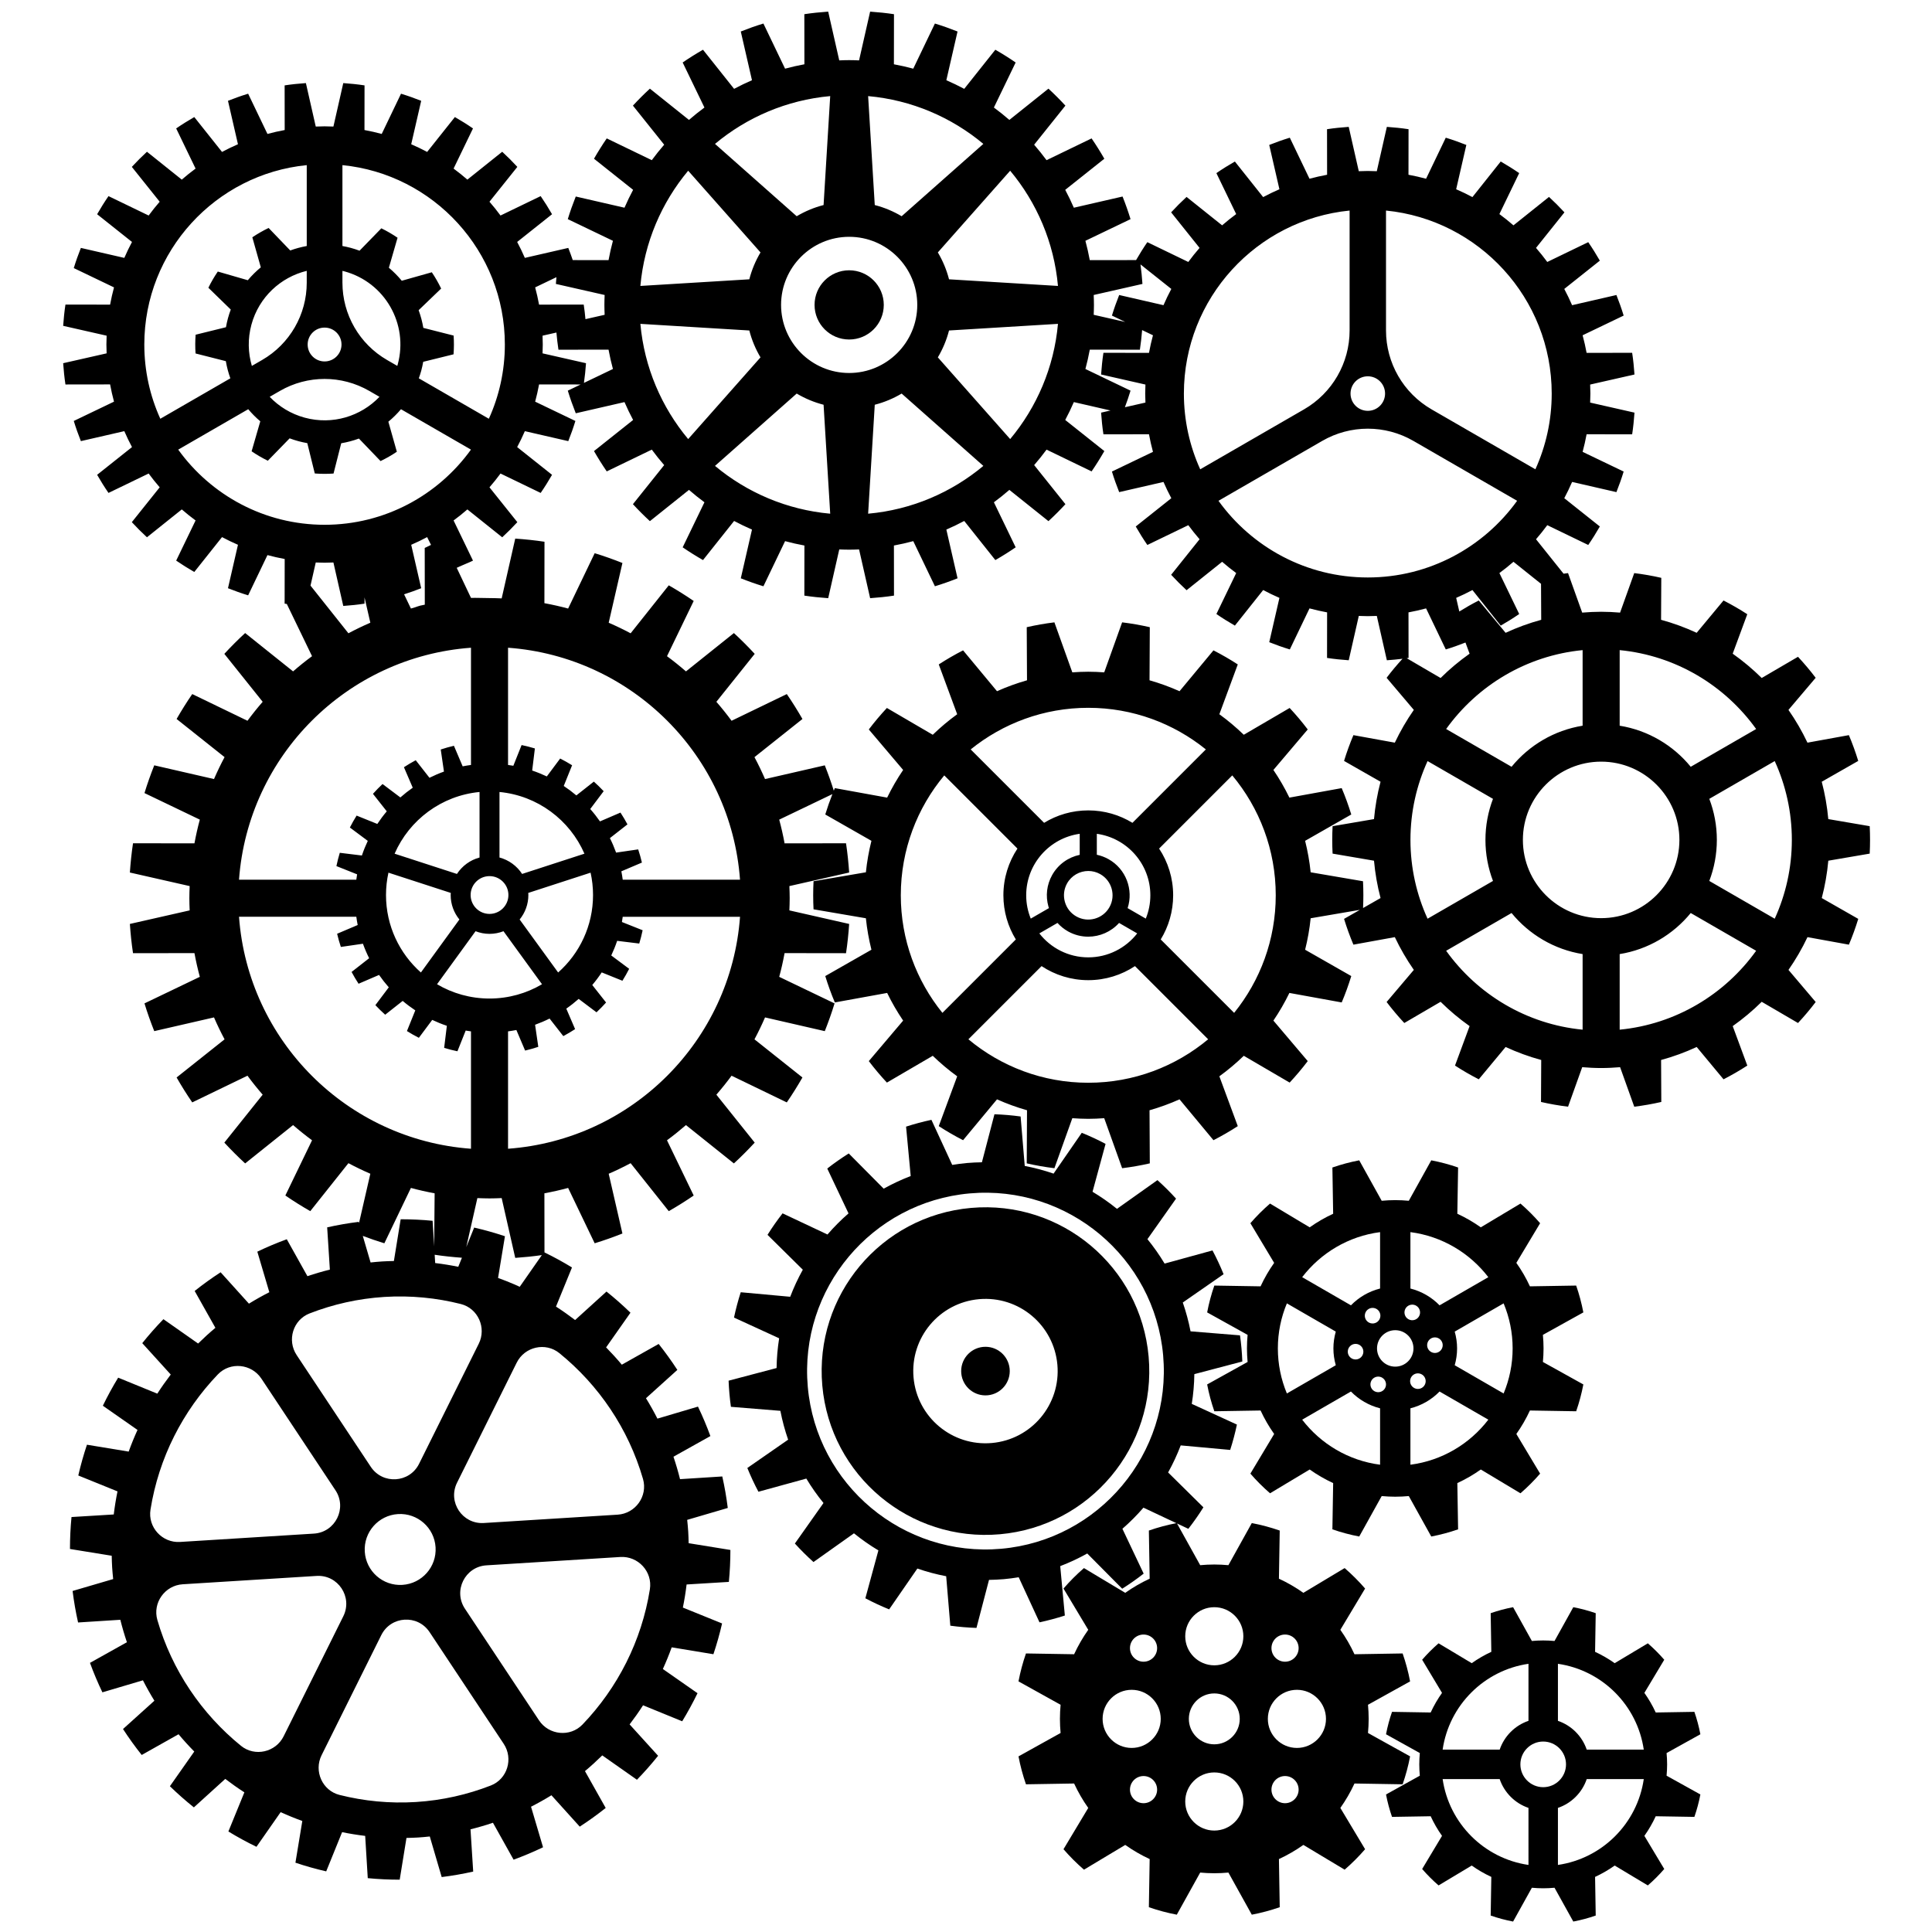 <?xml version="1.0" encoding="utf-8"?>
<!-- Generator: Adobe Illustrator 19.0.1, SVG Export Plug-In . SVG Version: 6.00 Build 0)  -->
<svg version="1.1" id="Livello_1" xmlns="http://www.w3.org/2000/svg" xmlns:xlink="http://www.w3.org/1999/xlink" x="0px" y="0px"
	 viewBox="0 0 864 864" style="enable-background:new 0 0 864 864;" xml:space="preserve">
<g>
	<path d="M605.73,797.593l21.533,0.356c1.403-4.04,2.525-8.21,3.34-12.49
		l-18.828-10.459c0.188-2.08,0.299-4.182,0.299-6.31
		c0-2.128-0.111-4.23-0.299-6.31l18.828-10.459
		c-0.815-4.281-1.937-8.451-3.34-12.491l-21.533,0.356
		c-1.777-3.847-3.897-7.5-6.321-10.926l11.068-18.459
		c-2.826-3.267-5.883-6.324-9.15-9.15l-18.459,11.069
		c-3.425-2.425-7.079-4.545-10.926-6.322l0.356-21.532
		c-4.041-1.404-8.21-2.526-12.491-3.341l-10.459,18.829
		c-2.08-0.188-4.182-0.299-6.31-0.299c-2.129,0-4.23,0.111-6.31,0.299
		l-10.358-18.646l5.064,2.386c2.402-3.088,4.656-6.291,6.735-9.613l-15.784-15.588
		c2.159-3.88,4.042-7.925,5.636-12.104l22.12,2.024
		c1.195-3.703,2.196-7.485,3.013-11.33l-20.186-9.259
		c0.688-4.353,1.085-8.792,1.145-13.301l21.458-5.658
		c-0.074-1.944-0.196-3.896-0.37-5.856c-0.173-1.96-0.396-3.903-0.666-5.83
		l-22.12-1.796c-0.852-4.428-2.023-8.728-3.467-12.892l18.242-12.666
		c-1.48-3.641-3.131-7.188-4.959-10.623l-21.419,5.883
		c-2.304-3.834-4.87-7.484-7.677-10.924l12.796-18.121
		c-2.631-2.904-5.413-5.661-8.32-8.278l-18.103,12.845
		c-3.453-2.799-7.102-5.353-10.925-7.64l5.829-21.415
		c-3.451-1.828-7-3.482-10.639-4.956l-12.614,18.257
		c-4.181-1.445-8.485-2.596-12.892-3.438l-1.846-22.114
		c-3.848-0.528-7.749-0.863-11.696-0.996l-5.611,21.477
		c-2.208,0.04-4.427,0.128-6.661,0.326c-2.235,0.198-4.434,0.501-6.615,0.851
		l-9.301-20.155c-3.861,0.825-7.643,1.841-11.338,3.038l2.072,22.094
		c-4.19,1.604-8.225,3.495-12.086,5.652l-15.628-15.754
		c-3.323,2.091-6.526,4.343-9.602,6.75l9.506,20.056
		c-3.361,2.924-6.504,6.08-9.411,9.442l-20.08-9.46
		c-2.402,3.088-4.655,6.291-6.734,9.613l15.784,15.588
		c-2.159,3.88-4.042,7.924-5.636,12.104l-22.12-2.024
		c-1.195,3.703-2.196,7.485-3.013,11.33l20.186,9.26
		c-0.688,4.353-1.085,8.792-1.145,13.301l-21.459,5.658
		c0.075,1.944,0.197,3.896,0.371,5.856c0.173,1.96,0.396,3.903,0.665,5.83
		l22.12,1.796c0.852,4.428,2.023,8.729,3.467,12.892l-18.243,12.666
		c1.48,3.641,3.131,7.188,4.959,10.623l21.419-5.883
		c2.304,3.834,4.871,7.484,7.677,10.924l-12.796,18.121
		c2.631,2.904,5.413,5.661,8.32,8.278l18.103-12.845
		c3.453,2.799,7.102,5.353,10.925,7.64l-5.829,21.416
		c3.451,1.828,7,3.481,10.639,4.956l12.614-18.257
		c4.181,1.445,8.485,2.596,12.892,3.438l1.846,22.114
		c3.849,0.528,7.75,0.863,11.696,0.996l5.61-21.477
		c2.209-0.04,4.426-0.128,6.662-0.327c2.234-0.198,4.433-0.5,6.614-0.85
		l9.301,20.156c3.862-0.826,7.643-1.841,11.338-3.038l-2.072-22.094
		c4.19-1.603,8.225-3.494,12.086-5.652l15.628,15.754
		c3.323-2.092,6.526-4.343,9.602-6.75l-9.506-20.056
		c3.361-2.924,6.504-6.079,9.411-9.442l14.716,6.934
		c-4.211,0.812-8.316,1.917-12.293,3.299l0.356,21.533
		c-3.847,1.777-7.5,3.897-10.925,6.322l-18.46-11.069
		c-3.267,2.826-6.324,5.883-9.15,9.15l11.068,18.459
		c-2.424,3.425-4.544,7.079-6.321,10.926l-21.533-0.356
		c-1.403,4.04-2.525,8.21-3.34,12.491l18.829,10.459
		c-0.188,2.079-0.3,4.181-0.3,6.31c0,2.129,0.111,4.231,0.3,6.31
		l-18.829,10.459c0.815,4.281,1.937,8.45,3.34,12.49l21.533-0.356
		c1.777,3.847,3.897,7.5,6.321,10.926l-11.068,18.459
		c2.826,3.267,5.883,6.324,9.15,9.15l18.46-11.069
		c3.425,2.425,7.078,4.545,10.925,6.322l-0.356,21.532
		c4.04,1.404,8.21,2.525,12.491,3.34l10.459-18.829
		c2.08,0.189,4.182,0.3,6.311,0.3c2.128,0,4.23-0.111,6.31-0.3
		l10.459,18.829c4.281-0.815,8.45-1.937,12.491-3.34l-0.356-21.532
		c3.847-1.777,7.5-3.897,10.926-6.322l18.459,11.069
		c3.267-2.826,6.324-5.884,9.15-9.15l-11.068-18.459
		C601.833,805.093,603.953,801.44,605.73,797.593z M447.748,692.616
		c-43.813,3.884-82.617-28.602-86.501-72.415s28.601-82.618,72.415-86.501
		c43.814-3.884,82.618,28.601,86.501,72.415
		C524.046,649.928,491.562,688.732,447.748,692.616z M511.398,730.977
		c3.349,0,6.074,2.724,6.074,6.073c0,3.349-2.725,6.073-6.074,6.073
		c-3.349,0-6.072-2.724-6.072-6.073C505.326,733.701,508.049,730.977,511.398,730.977z
		 M511.398,806.402c-3.349,0-6.072-2.725-6.072-6.073s2.724-6.073,6.072-6.073
		c3.349,0,6.074,2.725,6.074,6.073S514.747,806.402,511.398,806.402z M506.09,781.687
		c-7.167,0-12.998-5.831-12.998-12.997c0-7.167,5.831-12.998,12.998-12.998
		c7.167,0,12.998,5.831,12.998,12.998
		C519.087,775.856,513.257,781.687,506.09,781.687z M543.038,818.635
		c-7.166,0-12.997-5.831-12.997-12.998c0-7.167,5.831-12.997,12.997-12.997
		c7.167,0,12.998,5.831,12.998,12.997C556.035,812.804,550.205,818.635,543.038,818.635
		z M531.657,768.69c0-6.276,5.105-11.382,11.381-11.382
		c6.275,0,11.382,5.105,11.382,11.382c0,6.275-5.106,11.381-11.382,11.381
		C536.762,780.071,531.657,774.965,531.657,768.69z M543.038,744.739
		c-7.166,0-12.997-5.83-12.997-12.997c0-7.167,5.831-12.998,12.997-12.998
		c7.167,0,12.998,5.831,12.998,12.998
		C556.035,738.908,550.205,744.739,543.038,744.739z M574.678,730.977
		c3.349,0,6.073,2.724,6.073,6.073c0,3.349-2.724,6.073-6.073,6.073
		s-6.074-2.724-6.074-6.073C568.604,733.701,571.329,730.977,574.678,730.977z
		 M574.678,806.402c-3.349,0-6.074-2.725-6.074-6.073s2.725-6.073,6.074-6.073
		s6.073,2.725,6.073,6.073S578.026,806.402,574.678,806.402z M579.986,781.687
		c-7.167,0-12.998-5.831-12.998-12.997c0-7.167,5.831-12.998,12.998-12.998
		c7.167,0,12.998,5.831,12.998,12.998
		C592.984,775.856,587.153,781.687,579.986,781.687z"/>
	<circle cx="379.753" cy="136.352" r="15.478"/>
	<path d="M434.237,540.189c-40.299,3.572-70.073,39.137-66.501,79.437
		s39.138,70.073,79.437,66.501c40.3-3.572,70.074-39.137,66.501-79.437
		C510.102,566.39,474.537,536.616,434.237,540.189z M443.556,645.321
		c-17.764,1.574-33.44-11.549-35.015-29.313
		c-1.575-17.764,11.549-33.441,29.313-35.015
		c17.763-1.575,33.44,11.549,35.015,29.313
		C474.443,628.07,461.319,643.747,443.556,645.321z"/>
	<circle cx="440.705" cy="613.158" r="10.865"/>
	<path d="M543.054,574.913c-1.349,3.881-2.426,7.886-3.209,11.999l18.087,10.047
		c-0.181,1.998-0.288,4.017-0.288,6.062s0.107,4.064,0.288,6.062l-18.087,10.047
		c0.783,4.112,1.861,8.118,3.209,11.999l20.684-0.342
		c1.707,3.696,3.744,7.205,6.073,10.496l-10.633,17.732
		c2.715,3.138,5.652,6.075,8.79,8.79l17.732-10.633
		c3.291,2.329,6.8,4.366,10.496,6.073l-0.342,20.685
		c3.881,1.348,7.886,2.426,11.999,3.208l10.047-18.087
		c1.998,0.181,4.017,0.288,6.062,0.288s4.063-0.107,6.062-0.288l10.047,18.087
		c4.112-0.783,8.117-1.861,11.999-3.209l-0.342-20.684
		c3.696-1.707,7.205-3.744,10.496-6.073l17.732,10.633
		c3.139-2.715,6.075-5.652,8.791-8.79l-10.633-17.732
		c2.329-3.291,4.366-6.8,6.072-10.496l20.685,0.342
		c1.348-3.881,2.426-7.886,3.209-11.999l-18.087-10.047
		c0.181-1.998,0.288-4.017,0.288-6.062s-0.106-4.064-0.288-6.062l18.087-10.047
		c-0.783-4.112-1.86-8.118-3.209-11.999l-20.685,0.343
		c-1.707-3.696-3.743-7.205-6.072-10.496l10.633-17.732
		c-2.715-3.138-5.652-6.075-8.791-8.79l-17.732,10.633
		c-3.291-2.329-6.8-4.366-10.496-6.073l0.342-20.684
		c-3.881-1.348-7.886-2.426-11.999-3.209l-10.047,18.087
		c-1.998-0.181-4.017-0.288-6.062-0.288s-4.064,0.106-6.061,0.288l-10.048-18.087
		c-4.112,0.783-8.118,1.861-11.999,3.209l0.342,20.685
		c-3.696,1.707-7.205,3.743-10.496,6.073l-17.732-10.633
		c-3.138,2.715-6.075,5.652-8.79,8.79l10.633,17.732
		c-2.329,3.291-4.366,6.8-6.073,10.496L543.054,574.913z M617.178,655.03
		c-14.162-1.84-26.543-9.33-34.842-20.146l21.81-12.592
		c3.51,3.608,7.997,6.24,13.032,7.512V655.03z M602.731,604.473
		c0-1.923,1.567-3.486,3.488-3.486s3.487,1.563,3.487,3.486
		c0,1.922-1.566,3.487-3.487,3.487S602.731,606.395,602.731,604.473z M619.371,620.855
		c-0.96,1.668-3.106,2.236-4.766,1.277c-1.666-0.962-2.239-3.098-1.279-4.764
		c0.646-1.118,1.822-1.744,3.027-1.744c0.593,0,1.192,0.151,1.739,0.467
		C619.758,617.053,620.331,619.189,619.371,620.855z M630.744,655.03v-25.226
		c5.036-1.272,9.523-3.904,13.033-7.512l21.81,12.592
		C657.287,645.7,644.906,653.19,630.744,655.03z M632.344,614.64
		c0.549-0.316,1.146-0.467,1.739-0.467c1.206,0,2.381,0.626,3.027,1.742
		c0.464,0.808,0.589,1.747,0.348,2.648c-0.242,0.899-0.818,1.651-1.623,2.116
		c-1.656,0.962-3.799,0.391-4.766-1.277
		C630.108,617.738,630.681,615.602,632.344,614.64z M638.216,601.569
		c0-1.923,1.566-3.488,3.487-3.488s3.487,1.565,3.487,3.488
		s-1.566,3.486-3.487,3.486S638.216,603.492,638.216,601.569z M676.458,603.02
		c0,7.137-1.443,13.94-4.034,20.149l-21.869-12.627
		c0.676-2.395,1.062-4.911,1.062-7.521c0-2.611-0.387-5.127-1.062-7.521l21.87-12.626
		C675.016,589.081,676.458,595.884,676.458,603.02z M630.744,551.012
		c14.163,1.839,26.543,9.329,34.843,20.145l-21.81,12.593
		c-3.509-3.608-7.997-6.24-13.033-7.513V551.012z M628.551,585.187
		c0.646-1.118,1.822-1.744,3.027-1.744c0.593,0,1.192,0.151,1.739,0.467
		c1.666,0.962,2.239,3.098,1.278,4.764c-0.964,1.664-3.097,2.234-4.766,1.275
		c-0.809-0.465-1.385-1.217-1.626-2.116
		C627.965,586.934,628.088,585.994,628.551,585.187z M623.961,594.87
		c4.501,0,8.151,3.649,8.151,8.15c0,4.501-3.649,8.151-8.151,8.151
		s-8.15-3.65-8.15-8.151C615.811,598.519,619.459,594.87,623.961,594.87z
		 M617.202,589.286c-0.242,0.899-0.818,1.651-1.623,2.116
		c-1.663,0.96-3.799,0.391-4.766-1.275c-0.463-0.808-0.589-1.747-0.348-2.648
		c0.242-0.899,0.818-1.651,1.623-2.116c0.546-0.316,1.146-0.467,1.739-0.467
		c1.206,0,2.381,0.626,3.027,1.744C617.317,587.446,617.443,588.386,617.202,589.286z
		 M617.178,551.012v25.225c-5.036,1.272-9.522,3.905-13.032,7.513l-21.81-12.593
		C590.635,560.341,603.016,552.851,617.178,551.012z M575.498,582.873l21.87,12.626
		c-0.676,2.395-1.063,4.911-1.063,7.521c0,2.611,0.386,5.127,1.063,7.521
		l-21.869,12.627c-2.591-6.209-4.035-13.012-4.035-20.149
		C571.463,595.884,572.907,589.081,575.498,582.873z"/>
	<path d="M836.139,381.744c0.102-2.033,0.155-4.079,0.155-6.137
		s-0.053-4.104-0.155-6.137l-18.518-3.167c-0.519-5.716-1.502-11.298-2.929-16.705
		l16.32-9.311c-1.206-3.931-2.599-7.781-4.186-11.529l-18.518,3.363
		c-2.43-5.135-5.281-10.029-8.5-14.652l12.17-14.354
		c-2.474-3.269-5.118-6.399-7.906-9.395l-16.234,9.484
		c-4.007-3.974-8.352-7.602-12.969-10.873l6.525-17.646
		c-3.427-2.224-6.973-4.275-10.628-6.147l-12.005,14.456
		c-5.096-2.36-10.415-4.312-15.921-5.813l0.096-18.771
		c-3.961-0.906-7.996-1.615-12.096-2.118l-6.33,17.672
		c-2.796-0.231-5.614-0.379-8.469-0.379c-2.857,0-5.678,0.148-8.477,0.38
		l-6.33-17.672c-0.667,0.082-1.331,0.178-1.995,0.271l-12.325-15.412
		c1.759-2.03,3.446-4.123,5.039-6.292l18.317,8.853
		c1.841-2.676,3.563-5.438,5.187-8.266l-15.907-12.649
		c1.264-2.368,2.432-4.793,3.505-7.27l19.815,4.551
		c1.194-3.012,2.288-6.074,3.239-9.2l-18.353-8.807
		c0.7-2.582,1.291-5.206,1.782-7.867l20.372,0.028
		c0.488-3.191,0.813-6.433,1.044-9.701l-19.828-4.497
		c0.054-1.338,0.103-2.678,0.103-4.03s-0.049-2.691-0.103-4.03l19.828-4.497
		c-0.23-3.268-0.556-6.51-1.044-9.701l-20.372,0.028
		c-0.491-2.66-1.082-5.285-1.782-7.867l18.353-8.807
		c-0.951-3.126-2.045-6.188-3.239-9.2l-19.815,4.552
		c-1.073-2.477-2.242-4.903-3.505-7.27l15.907-12.649
		c-1.623-2.828-3.346-5.589-5.188-8.266l-18.316,8.853
		c-1.593-2.168-3.279-4.262-5.039-6.291l12.712-15.895
		c-2.206-2.393-4.508-4.695-6.901-6.901l-15.895,12.712
		c-2.03-1.759-4.123-3.446-6.292-5.039l8.853-18.317
		c-2.676-1.841-5.438-3.564-8.265-5.187l-12.649,15.907
		c-2.368-1.264-4.793-2.432-7.271-3.505l4.552-19.815
		c-3.013-1.195-6.075-2.289-9.201-3.24l-8.807,18.353
		c-2.582-0.699-5.206-1.29-7.866-1.782l0.028-20.371
		c-3.19-0.488-6.433-0.814-9.701-1.044l-4.497,19.828
		c-1.338-0.053-2.679-0.102-4.03-0.102c-1.352,0-2.691,0.049-4.029,0.102
		l-4.497-19.828c-3.269,0.23-6.511,0.556-9.701,1.044l0.028,20.372
		c-2.661,0.492-5.285,1.083-7.867,1.782l-8.807-18.353
		c-3.127,0.952-6.188,2.045-9.201,3.24l4.552,19.815
		c-2.477,1.073-4.903,2.242-7.271,3.505l-12.649-15.907
		c-2.827,1.623-5.589,3.345-8.265,5.187l8.852,18.317
		c-2.168,1.593-4.261,3.279-6.291,5.038l-15.896-12.712
		c-2.393,2.206-4.694,4.508-6.9,6.901l12.712,15.895
		c-1.759,2.03-3.445,4.123-5.038,6.292l-18.317-8.853
		c-1.786,2.596-3.457,5.274-5.037,8.013l-20.704,0.029
		c-0.541-2.926-1.19-5.812-1.959-8.651l20.183-9.685
		c-1.046-3.438-2.249-6.805-3.563-10.117l-21.789,5.005
		c-1.181-2.724-2.466-5.391-3.855-7.995l17.493-13.91
		c-1.785-3.109-3.68-6.146-5.705-9.089l-20.143,9.735
		c-1.751-2.385-3.605-4.686-5.541-6.918l13.979-17.479
		c-2.426-2.631-4.957-5.163-7.588-7.589l-17.479,13.979
		c-2.232-1.935-4.534-3.789-6.918-5.541l9.735-20.142
		c-2.943-2.025-5.98-3.919-9.089-5.704l-13.91,17.493
		c-2.604-1.39-5.271-2.675-7.996-3.855l5.005-21.79
		c-3.312-1.314-6.68-2.517-10.118-3.563l-9.685,20.183
		c-2.839-0.769-5.725-1.418-8.651-1.959l0.031-22.402
		c-3.508-0.537-7.074-0.895-10.668-1.149l-4.945,21.804
		c-1.472-0.059-2.945-0.112-4.431-0.112c-1.487,0-2.959,0.053-4.431,0.112
		l-4.945-21.804c-3.595,0.253-7.16,0.612-10.668,1.148l0.03,22.402
		c-2.926,0.541-5.812,1.191-8.65,1.959l-9.685-20.183
		c-3.438,1.046-6.805,2.249-10.118,3.563l5.005,21.79
		c-2.725,1.18-5.392,2.465-7.996,3.855l-13.91-17.493
		c-3.109,1.785-6.147,3.679-9.089,5.704l9.735,20.143
		c-2.385,1.752-4.687,3.606-6.918,5.541L290.634,39.644
		c-2.631,2.426-5.163,4.958-7.588,7.589l13.979,17.479
		c-1.935,2.232-3.789,4.534-5.541,6.918l-20.143-9.735
		c-2.025,2.943-3.92,5.98-5.705,9.089l17.493,13.91
		c-1.389,2.604-2.675,5.271-3.855,7.995l-21.79-5.005
		c-1.313,3.312-2.517,6.68-3.563,10.117l20.183,9.685
		c-0.768,2.839-1.418,5.725-1.959,8.651l-16.005-0.022
		c-0.629-1.833-1.288-3.653-2-5.447l-19.422,4.462
		c-1.052-2.428-2.197-4.806-3.436-7.127l15.592-12.399
		c-1.591-2.772-3.28-5.479-5.085-8.102l-17.954,8.677
		c-1.561-2.125-3.214-4.177-4.938-6.167l12.46-15.581
		c-2.163-2.345-4.419-4.602-6.764-6.764l-15.581,12.461
		c-1.99-1.724-4.041-3.378-6.167-4.939l8.677-17.955
		c-2.623-1.805-5.33-3.494-8.102-5.084l-12.399,15.593
		c-2.321-1.239-4.698-2.384-7.127-3.436l4.462-19.423
		c-2.953-1.171-5.954-2.243-9.019-3.176l-8.632,17.99
		c-2.531-0.685-5.103-1.264-7.711-1.747l0.027-19.968
		c-3.127-0.479-6.305-0.798-9.51-1.024l-4.407,19.436
		c-1.312-0.052-2.625-0.1-3.95-0.1c-1.325,0-2.638,0.048-3.95,0.1
		l-4.408-19.436c-3.204,0.226-6.382,0.545-9.509,1.023l0.027,19.968
		c-2.607,0.482-5.18,1.062-7.711,1.747l-8.632-17.99
		c-3.065,0.933-6.066,2.005-9.019,3.176l4.462,19.423
		c-2.428,1.052-4.806,2.198-7.127,3.436L86.889,52.351
		c-2.772,1.591-5.479,3.279-8.102,5.084l8.677,17.955
		c-2.126,1.561-4.177,3.214-6.167,4.939L65.716,67.868
		c-2.345,2.163-4.602,4.419-6.764,6.764L71.413,90.214
		c-1.725,1.989-3.377,4.041-4.938,6.167l-17.954-8.677
		c-1.805,2.623-3.494,5.33-5.085,8.102l15.592,12.399
		c-1.238,2.321-2.385,4.698-3.436,7.127l-19.423-4.462
		c-1.171,2.952-2.244,5.954-3.176,9.019l17.99,8.633
		c-0.685,2.531-1.264,5.103-1.747,7.711l-19.968-0.028
		c-0.479,3.127-0.797,6.306-1.023,9.51l19.436,4.407
		c-0.053,1.312-0.1,2.625-0.1,3.95c0,1.325,0.047,2.638,0.1,3.95
		l-19.436,4.408c0.226,3.204,0.544,6.382,1.023,9.509l19.968-0.028
		c0.482,2.608,1.062,5.18,1.747,7.711l-17.99,8.633
		c0.933,3.064,2.004,6.066,3.176,9.019l19.423-4.461
		c1.051,2.428,2.198,4.805,3.436,7.126l-15.592,12.399
		c1.591,2.771,3.279,5.479,5.084,8.102l17.955-8.677
		c1.562,2.126,3.214,4.177,4.938,6.167l-12.46,15.58
		c2.163,2.346,4.419,4.602,6.764,6.764l15.581-12.461
		c1.99,1.725,4.041,3.378,6.167,4.939l-8.677,17.955
		c2.623,1.805,5.33,3.493,8.102,5.084L99.288,240.198
		c2.321,1.239,4.699,2.385,7.127,3.436l-4.462,19.422
		c2.953,1.172,5.954,2.244,9.019,3.177l8.632-17.99
		c2.531,0.685,5.104,1.264,7.711,1.747L127.288,269.957
		c0.323,0.05,0.648,0.09,0.972,0.136l11.289,23.358
		c-2.925,2.148-5.747,4.422-8.484,6.794l-21.435-17.142
		c-3.227,2.975-6.331,6.079-9.306,9.306l17.143,21.435
		c-2.373,2.737-4.646,5.56-6.794,8.484l-24.7-11.938
		c-2.483,3.609-4.807,7.333-6.996,11.146l21.451,17.058
		c-1.704,3.193-3.28,6.464-4.727,9.804l-26.72-6.138
		c-1.611,4.062-3.086,8.191-4.37,12.407l24.75,11.876
		c-0.943,3.482-1.74,7.021-2.403,10.609l-27.472-0.038
		c-0.658,4.303-1.097,8.675-1.408,13.083l26.738,6.064
		c-0.072,1.805-0.138,3.611-0.138,5.434s0.065,3.629,0.138,5.434l-26.738,6.064
		c0.311,4.407,0.75,8.78,1.408,13.082l27.472-0.038
		c0.663,3.588,1.46,7.127,2.403,10.609l-24.75,11.876
		c1.283,4.215,2.758,8.345,4.37,12.407l26.72-6.138
		c1.447,3.34,3.023,6.611,4.727,9.804l-21.451,17.058
		c2.189,3.813,4.512,7.537,6.995,11.146l24.701-11.938
		c2.148,2.924,4.422,5.747,6.794,8.484l-17.143,21.435
		c2.975,3.227,6.079,6.331,9.306,9.306l21.435-17.143
		c2.737,2.373,5.559,4.647,8.484,6.794l-11.938,24.701
		c3.609,2.484,7.333,4.806,11.146,6.995l17.058-21.451
		c3.192,1.704,6.463,3.28,9.804,4.727l-5.062,22.041l-0.154-0.524
		c-4.775,0.601-9.477,1.416-14.088,2.455l1.204,18.894
		c-3.403,0.851-6.752,1.828-10.036,2.94l-9.231-16.514
		c-4.502,1.644-8.896,3.499-13.174,5.553l5.372,18.131
		c-3.119,1.588-6.162,3.296-9.125,5.122l-12.661-14.033
		c-4.01,2.603-7.882,5.393-11.604,8.358l9.27,16.478
		c-2.678,2.235-5.25,4.586-7.735,7.027L73.084,589.946
		c-3.324,3.418-6.481,6.997-9.461,10.719l12.737,14.037
		c-2.113,2.769-4.126,5.613-6.012,8.547l-17.502-7.152
		c-2.48,4.063-4.767,8.25-6.853,12.553l15.499,10.82
		c-1.444,3.167-2.762,6.399-3.95,9.691l-18.657-3.078
		c-1.507,4.5-2.802,9.09-3.874,13.761l17.533,7.108
		c-0.696,3.397-1.25,6.841-1.671,10.324l-18.896,1.152
		c-0.459,4.705-0.684,9.471-0.687,14.284l18.672,3.028
		c0.039,1.736,0.084,3.473,0.193,5.222c0.109,1.749,0.28,3.479,0.457,5.206
		l-18.151,5.323c0.6,4.775,1.416,9.476,2.456,14.088l18.893-1.205
		c0.851,3.404,1.829,6.752,2.941,10.036l-16.515,9.231
		c1.644,4.503,3.5,8.896,5.554,13.174l18.13-5.372
		c1.588,3.119,3.297,6.163,5.123,9.125l-14.035,12.662
		c2.604,4.01,5.393,7.88,8.359,11.604l16.479-9.27
		c2.235,2.677,4.586,5.25,7.027,7.734l-10.896,15.51
		c3.419,3.324,6.997,6.481,10.72,9.461l14.037-12.736
		c2.769,2.112,5.613,4.126,8.547,6.012l-7.151,17.502
		c4.062,2.48,8.25,4.768,12.553,6.852l10.819-15.497
		c3.167,1.444,6.399,2.761,9.69,3.95l-3.078,18.657
		c4.5,1.507,9.09,2.802,13.762,3.874l7.108-17.534
		c3.396,0.696,6.841,1.25,10.323,1.671l1.152,18.897
		c4.705,0.459,9.472,0.683,14.284,0.686l3.028-18.672
		c1.736-0.038,3.473-0.084,5.222-0.193c1.749-0.109,3.478-0.28,5.205-0.457
		l5.324,18.152c4.774-0.601,9.476-1.416,14.088-2.455l-1.204-18.894
		c3.403-0.851,6.751-1.828,10.035-2.94l9.231,16.515
		c4.502-1.644,8.896-3.499,13.175-5.553l-5.372-18.131
		c3.118-1.589,6.162-3.296,9.125-5.123l12.66,14.033
		c4.011-2.603,7.881-5.393,11.604-8.358l-9.27-16.478
		c2.677-2.236,5.25-4.587,7.734-7.028l15.51,10.895
		c3.324-3.42,6.481-6.997,9.46-10.719l-12.737-14.037
		c2.113-2.768,4.127-5.613,6.012-8.547l17.502,7.152
		c2.48-4.063,4.768-8.25,6.853-12.553l-15.498-10.82
		c1.443-3.166,2.761-6.398,3.949-9.691l18.658,3.078
		c1.507-4.5,2.802-9.089,3.875-13.761l-17.535-7.108
		c0.697-3.398,1.25-6.841,1.67-10.324l18.898-1.151
		c0.459-4.706,0.685-9.471,0.686-14.284l-18.671-3.028
		c-0.039-1.736-0.084-3.474-0.193-5.223c-0.109-1.749-0.279-3.479-0.457-5.207
		l18.151-5.323c-0.599-4.775-1.415-9.476-2.455-14.088l-18.895,1.205
		c-0.85-3.403-1.826-6.751-2.94-10.036l16.516-9.231
		c-1.645-4.503-3.5-8.896-5.554-13.174l-18.13,5.372
		c-1.588-3.118-3.297-6.162-5.123-9.125l14.034-12.661
		c-2.604-4.01-5.394-7.881-8.359-11.604l-16.479,9.27
		c-2.235-2.677-4.586-5.25-7.027-7.734l10.895-15.511
		c-3.418-3.324-6.996-6.481-10.719-9.46l-14.037,12.736
		c-2.769-2.113-5.613-4.126-8.547-6.012l7.151-17.502
		c-3.982-2.432-8.087-4.675-12.3-6.726l-0.037-26.434
		c3.588-0.664,7.127-1.46,10.608-2.403l11.877,24.75
		c4.216-1.283,8.345-2.759,12.407-4.37l-6.138-26.72
		c3.341-1.447,6.611-3.023,9.805-4.727l17.058,21.451
		c3.813-2.189,7.538-4.512,11.146-6.995l-11.938-24.701
		c2.924-2.148,5.747-4.422,8.484-6.795l21.435,17.143
		c3.227-2.975,6.331-6.08,9.306-9.306l-17.143-21.435
		c2.373-2.737,4.646-5.56,6.794-8.484l24.701,11.938
		c2.483-3.609,4.806-7.333,6.994-11.146l-21.451-17.058
		c1.704-3.193,3.28-6.464,4.727-9.804l26.72,6.138
		c1.612-4.062,3.086-8.191,4.37-12.407l-24.75-11.877
		c0.942-3.482,1.74-7.02,2.403-10.609l27.472,0.038
		c0.658-4.303,1.097-8.675,1.408-13.082l-26.739-6.064
		c0.072-1.805,0.138-3.611,0.138-5.434s-0.066-3.63-0.138-5.434l26.739-6.064
		c-0.311-4.407-0.75-8.78-1.408-13.083l-27.472,0.038
		c-0.663-3.588-1.46-7.127-2.403-10.609l23.781-11.412
		c-1.177,2.981-2.24,6.019-3.188,9.108l20.644,11.778
		c-1.145,4.575-1.987,9.271-2.478,14.071l-23.411,4.004
		c-0.104,2.08-0.159,4.172-0.159,6.278c0,2.106,0.054,4.198,0.159,6.278
		l23.411,4.004c0.49,4.801,1.333,9.496,2.478,14.071l-20.644,11.779
		c1.234,4.021,2.659,7.959,4.283,11.793l23.39-4.248
		c2.095,4.305,4.485,8.439,7.152,12.371l-15.354,18.109
		c2.531,3.344,5.236,6.546,8.088,9.611l20.512-11.983
		c3.416,3.31,7.064,6.378,10.924,9.177l-8.238,22.279
		c3.506,2.275,7.134,4.373,10.873,6.289l15.173-18.271
		c4.32,1.935,8.8,3.569,13.418,4.883l-0.122,23.749
		c4.053,0.927,8.18,1.652,12.374,2.167l8.011-22.366
		c2.358,0.166,4.731,0.281,7.132,0.281s4.774-0.115,7.132-0.281l8.011,22.366
		c4.195-0.515,8.322-1.241,12.374-2.167l-0.122-23.749
		c4.619-1.313,9.098-2.948,13.418-4.883l15.172,18.271
		c3.74-1.916,7.367-4.014,10.874-6.289l-8.238-22.279
		c3.859-2.799,7.508-5.866,10.924-9.177l20.511,11.983
		c2.852-3.065,5.558-6.267,8.089-9.611l-15.354-18.109
		c2.668-3.932,5.058-8.066,7.152-12.371l23.39,4.248
		c1.624-3.834,3.049-7.772,4.283-11.794l-20.644-11.778
		c1.146-4.575,1.988-9.271,2.478-14.071l22.008-3.764l-7.073,4.035
		c1.207,3.931,2.6,7.78,4.187,11.529l18.518-3.363
		c2.43,5.134,5.281,10.028,8.499,14.651l-12.17,14.354
		c2.474,3.269,5.118,6.399,7.906,9.395l16.235-9.484
		c4.007,3.973,8.352,7.601,12.968,10.872l-6.525,17.648
		c3.427,2.224,6.973,4.275,10.628,6.147l12.005-14.457
		c5.096,2.36,10.415,4.312,15.921,5.813l-0.096,18.772
		c3.962,0.906,7.996,1.615,12.096,2.118l6.33-17.672
		c2.798,0.231,5.62,0.38,8.477,0.38c2.854,0,5.673-0.148,8.469-0.379
		l6.33,17.671c4.1-0.504,8.134-1.213,12.096-2.118l-0.096-18.771
		c5.506-1.501,10.825-3.453,15.921-5.813l12.005,14.456
		c3.655-1.873,7.201-3.923,10.628-6.147l-6.525-17.647
		c4.616-3.271,8.961-6.899,12.968-10.872l16.234,9.484
		c2.788-2.996,5.433-6.126,7.907-9.395l-12.17-14.354
		c3.218-4.623,6.069-9.517,8.499-14.651l18.519,3.363
		c1.587-3.748,2.98-7.597,4.186-11.529l-16.32-9.312
		c1.427-5.407,2.409-10.989,2.929-16.704L836.139,381.744z M724.326,290.737
		c25.113,2.432,47.058,15.809,61.029,35.282l-29.25,16.888
		c-7.837-9.583-19.036-16.309-31.779-18.369V290.737z M707.753,290.738v33.801
		c-12.744,2.061-23.942,8.786-31.778,18.368l-29.25-16.888
		C660.695,306.548,682.638,293.172,707.753,290.738z M629.886,273.859
		c2.661-0.492,5.285-1.083,7.866-1.782l8.807,18.354
		c2.99-0.91,5.917-1.957,8.802-3.091l1.846,4.993
		c-4.616,3.271-8.961,6.899-12.968,10.872l-15.163-8.858
		c0.279-0.04,0.559-0.075,0.837-0.117L629.886,273.859z M611.687,258.248
		c-27.468,0-51.832-13.538-66.777-34.289l46.412-26.795
		c12.604-7.277,28.133-7.277,40.737,0l46.407,26.793
		C663.52,244.709,639.156,258.248,611.687,258.248z M689.155,261.089l0.083,16.093
		c-5.506,1.501-10.825,3.453-15.921,5.813l-12.005-14.457
		c-2.976,1.525-5.876,3.174-8.702,4.932l-1.4-6.095
		c2.477-1.073,4.903-2.241,7.271-3.505l12.649,15.907
		c2.827-1.623,5.589-3.345,8.265-5.187l-8.853-18.317
		c2.169-1.593,4.262-3.279,6.292-5.039L689.155,261.089z M619.83,94.163
		c41.541,4.103,74.102,39.242,74.102,81.843c0,12.067-2.613,23.534-7.301,33.867
		l-46.432-26.808c-12.604-7.277-20.369-20.726-20.369-35.28V94.163z M611.687,168.281
		c4.265,0,7.723,3.458,7.723,7.723c0,4.265-3.458,7.723-7.723,7.723
		c-4.266,0-7.723-3.458-7.723-7.723C603.964,171.739,607.421,168.281,611.687,168.281z
		 M603.55,94.163v53.622c0,14.554-7.765,28.003-20.369,35.28l-46.438,26.811
		c-4.689-10.334-7.303-21.802-7.303-33.87
		C529.441,133.403,562.006,98.263,603.55,94.163z M489.107,131.921l21.804-4.945
		c-0.207-2.934-0.489-5.846-0.876-8.727l13.786,10.963
		c-1.264,2.368-2.433,4.793-3.505,7.27l-19.814-4.552
		c-1.195,3.012-2.29,6.074-3.241,9.2l5.933,2.847l-14.087-3.195
		c0.059-1.472,0.112-2.945,0.112-4.431S489.166,133.392,489.107,131.921z
		 M487.361,156.365l22.402,0.031c0.443-2.895,0.759-5.83,1-8.786l4.85,2.327
		c-0.699,2.582-1.29,5.206-1.782,7.867l-20.371-0.028
		c-0.488,3.191-0.813,6.433-1.044,9.701l19.828,4.497
		c-0.053,1.339-0.102,2.678-0.102,4.03s0.048,2.691,0.102,4.03l-9.184,2.083
		c0.912-2.438,1.76-4.908,2.523-7.416l-20.183-9.685
		C486.17,162.177,486.82,159.291,487.361,156.365z M419.406,159.819
		c2.203-3.708,3.907-7.744,5.004-12.024l48.717-2.963
		c-1.756,19.498-9.492,37.293-21.373,51.526L419.406,159.819z M439.759,208.353
		c-14.233,11.882-32.028,19.619-51.526,21.375l2.964-48.722
		c4.279-1.097,8.315-2.801,12.022-5.002L439.759,208.353z M451.753,76.348
		c11.88,14.233,19.617,32.027,21.374,51.524l-48.718-2.963
		c-1.098-4.279-2.801-8.315-5.004-12.023L451.753,76.348z M439.758,64.351
		L403.219,96.7c-3.707-2.202-7.744-3.906-12.022-5.002l-2.964-48.722
		C407.731,44.732,425.525,52.469,439.758,64.351z M379.753,105.901
		c16.789,0,30.453,13.66,30.453,30.453c0,16.788-13.664,30.449-30.453,30.449
		c-16.788,0-30.453-13.66-30.453-30.449
		C349.3,119.562,362.965,105.901,379.753,105.901z M371.273,229.727
		c-19.497-1.758-37.291-9.495-51.523-21.376l36.537-32.347
		c3.708,2.202,7.744,3.906,12.022,5.002L371.273,229.727z M371.273,42.976
		l-2.964,48.721c-4.278,1.097-8.314,2.8-12.022,5.002l-36.537-32.347
		C333.983,52.472,351.776,44.734,371.273,42.976z M307.754,76.349l32.347,36.537
		c-2.203,3.707-3.906,7.744-5.004,12.023l-48.718,2.963
		C288.137,108.376,295.874,90.582,307.754,76.349z M335.097,147.795
		c1.097,4.28,2.801,8.316,5.003,12.024l-32.346,36.537
		c-11.881-14.232-19.618-32.027-21.375-51.524L335.097,147.795z M274.104,165.016
		l-12.965,6.221c0.421-2.902,0.716-5.844,0.926-8.809l-19.436-4.408
		c0.053-1.312,0.1-2.625,0.1-3.95c0-1.325-0.047-2.638-0.1-3.95
		l6.206-1.407c0.229,2.583,0.521,5.148,0.909,7.683l22.401-0.031
		C272.687,159.291,273.336,162.177,274.104,165.016z M248.838,123.956
		c-0.089,1.004-0.171,2.011-0.243,3.02l21.805,4.945
		c-0.059,1.472-0.112,2.945-0.112,4.431s0.054,2.959,0.112,4.431l-8.58,1.946
		c-0.2-2.193-0.45-4.372-0.779-6.525l-19.969,0.028
		c-0.481-2.608-1.061-5.181-1.747-7.711L248.838,123.956z M153.137,73.849
		c40.719,4.021,72.636,38.465,72.636,80.224c0,11.827-2.561,23.068-7.157,33.197
		l-31.322-18.084c0.397-1.105,0.767-2.228,1.08-3.381
		c0.362-1.333,0.65-2.667,0.885-4.001l13.565-3.347
		c0.217-2.819,0.224-5.62,0.032-8.387l-13.541-3.437
		c-0.458-2.71-1.165-5.358-2.101-7.914l10.067-9.675
		c-1.214-2.526-2.608-4.959-4.173-7.283l-13.438,3.792
		c-1.732-2.1-3.659-4.048-5.766-5.814l3.883-13.42
		c-2.291-1.565-4.711-2.976-7.252-4.214l-9.748,10.01
		c-1.27-0.471-2.567-0.898-3.9-1.26c-1.249-0.339-2.501-0.609-3.751-0.836
		V73.849z M153.137,121.137c0.3,0.073,0.6,0.139,0.9,0.22
		c18.067,4.905,28.737,23.528,23.832,41.595c-0.062,0.228-0.135,0.45-0.201,0.675
		l-4.565-2.635c-12.355-7.133-19.965-20.316-19.965-34.582V121.137z M125.192,174.812
		c12.355-7.134,27.576-7.134,39.932,0l4.58,2.644
		c-8.308,8.706-21,12.704-33.43,9.329
		c-6.204-1.684-11.535-4.986-15.664-9.327L125.192,174.812z M117.213,160.992
		l-4.58,2.644c-1.717-5.817-1.898-12.165-0.193-18.447
		c3.354-12.353,13.121-21.244,24.738-24.067v5.288
		C137.179,140.676,129.568,153.859,117.213,160.992z M145.155,146.501
		c4.181,0,7.57,3.389,7.57,7.57s-3.389,7.57-7.57,7.57
		s-7.57-3.389-7.57-7.57S140.974,146.501,145.155,146.501z M64.536,154.073
		c0-41.76,31.921-76.206,72.643-80.224v36.166
		c-2.522,0.458-4.991,1.123-7.377,1.997l-9.675-10.067
		c-2.525,1.214-4.959,2.609-7.284,4.173l3.792,13.437
		c-2.1,1.732-4.048,3.659-5.814,5.765l-13.419-3.882
		c-1.565,2.291-2.977,4.71-4.214,7.252l10.009,9.748
		c-0.471,1.27-0.898,2.567-1.26,3.899c-0.362,1.333-0.649,2.668-0.885,4.001
		l-13.565,3.347c-0.218,2.819-0.224,5.62-0.032,8.388l13.541,3.437
		c0.444,2.628,1.126,5.195,2.02,7.679l-31.321,18.083
		C67.098,177.142,64.536,165.901,64.536,154.073z M79.699,201.077l31.311-18.077
		c1.64,1.939,3.431,3.758,5.396,5.405l-3.883,13.419
		c2.291,1.565,4.71,2.976,7.252,4.214l9.748-10.01
		c1.27,0.472,2.567,0.898,3.9,1.26c1.333,0.362,2.667,0.649,4.001,0.885
		l3.348,13.565c2.818,0.217,5.619,0.223,8.387,0.031l3.437-13.541
		c2.71-0.458,5.358-1.165,7.915-2.101l9.674,10.067
		c2.526-1.214,4.959-2.608,7.284-4.173l-3.792-13.437
		c2.035-1.679,3.92-3.548,5.643-5.579l31.294,18.068
		c-14.649,20.342-38.532,33.612-65.457,33.612
		C118.23,234.687,94.348,221.418,79.699,201.077z M189.972,270.414
		c-3.588,0.663-2.726,0.784-6.207,1.726l-3.052-6.36
		c2.586-0.827,5.137-1.729,7.644-2.724l-4.462-19.423
		c2.429-1.052,4.806-2.197,7.127-3.436l1.731,3.483l-2.815,1.365L189.972,270.414z
		 M138.86,261.886l2.345-10.34c1.312,0.052,2.625,0.1,3.95,0.1
		c1.324,0,2.638-0.047,3.95-0.1l4.407,19.435
		c3.205-0.226,6.382-0.546,9.51-1.024l-0.004-2.802l2.601,11.325
		c-3.34,1.447-6.611,3.023-9.804,4.727L138.86,261.886z M210.628,289.669v52.427
		c-1.25,0.17-2.494,0.362-3.722,0.612l-3.909-9.197
		c-1.998,0.467-3.961,1.031-5.895,1.667l1.437,9.876
		c-2.219,0.801-4.382,1.726-6.479,2.774l-6.142-7.852
		c-1.804,0.967-3.566,2.006-5.276,3.125l3.943,9.164
		c-1.93,1.342-3.779,2.794-5.54,4.352l-7.971-6
		c-1.491,1.396-2.917,2.862-4.284,4.386l6.175,7.826
		c-1.515,1.789-2.926,3.672-4.229,5.639l-9.255-3.734
		c-1.076,1.729-2.089,3.502-3.015,5.333l8.01,5.975
		c-0.995,2.115-1.886,4.292-2.636,6.542l-9.881-1.208
		c-0.586,1.943-1.094,3.924-1.514,5.942l9.26,3.689
		c-0.142,0.793-0.251,1.599-0.365,2.402h-52.453
		C110.935,337.966,155.186,293.715,210.628,289.669z M212.048,548.979l-3.532,8.712
		l4.966-21.896c1.805,0.072,3.611,0.138,5.434,0.138
		c1.822,0,3.629-0.065,5.434-0.138l6.064,26.738
		c4.006-0.282,7.979-0.68,11.902-1.243l-9.892,14.168
		c-3.167-1.444-6.399-2.76-9.691-3.949l3.079-18.658
		C221.311,551.345,216.72,550.051,212.048,548.979z M218.916,446.55
		c-8.569,0-16.589-2.337-23.473-6.396l17.224-23.707
		c1.942,0.752,4.043,1.181,6.248,1.181c2.205,0,4.307-0.429,6.249-1.181
		l17.225,23.707C235.504,444.213,227.484,446.55,218.916,446.55z M205.444,411.205
		l-17.217,23.698c-9.568-8.481-15.606-20.856-15.606-34.648
		c0-3.433,0.385-6.775,1.094-9.995l27.875,9.057c-0.017,0.312-0.047,0.621-0.047,0.938
		C201.542,404.404,203.009,408.215,205.444,411.205z M232.386,411.206
		c2.436-2.99,3.902-6.802,3.902-10.95c0-0.317-0.031-0.626-0.047-0.938
		l27.875-9.057c0.709,3.22,1.094,6.562,1.094,9.995
		c0,13.791-6.038,26.167-15.606,34.648L232.386,411.206z M233.488,390.829
		c-2.315-3.566-5.9-6.222-10.111-7.344v-29.306
		c17.062,1.632,31.415,12.524,37.986,27.594L233.488,390.829z M227.364,400.256
		c0,4.658-3.791,8.449-8.45,8.449c-4.658,0-8.448-3.791-8.448-8.449
		c0-4.659,3.79-8.448,8.448-8.448C223.573,391.807,227.364,395.597,227.364,400.256z
		 M214.453,383.486c-4.21,1.122-7.794,3.778-10.109,7.344l-27.875-9.057
		c6.571-15.069,20.923-25.961,37.984-27.593V383.486z M106.889,409.982h52.463
		c0.168,1.24,0.36,2.473,0.607,3.69l-9.196,3.909
		c0.466,1.998,1.031,3.961,1.667,5.895l9.876-1.437
		c0.801,2.219,1.726,4.383,2.774,6.48l-7.853,6.141
		c0.967,1.804,2.006,3.566,3.124,5.276l9.165-3.943
		c1.342,1.93,2.795,3.779,4.352,5.54l-6,7.97
		c1.396,1.491,2.862,2.918,4.386,4.284l7.825-6.175
		c1.79,1.515,3.673,2.926,5.639,4.229l-3.734,9.255
		c1.728,1.076,3.502,2.089,5.333,3.016l5.975-8.01
		c2.115,0.995,4.292,1.886,6.542,2.636l-1.208,9.88
		c1.943,0.586,3.924,1.094,5.942,1.514l3.688-9.26
		c0.783,0.14,1.578,0.247,2.371,0.36v52.489
		C155.186,509.676,110.935,465.425,106.889,409.982z M171.888,556.002l11.876-24.75
		c3.482,0.943,7.021,1.74,10.608,2.403l-0.211,23.722l-0.697-11.433
		c-4.706-0.459-9.471-0.683-14.284-0.686l-3.028,18.672
		c-1.736,0.039-3.472,0.084-5.222,0.193c-1.749,0.109-3.478,0.28-5.205,0.458
		l-3.485-11.881C165.412,553.897,168.624,555.008,171.888,556.002z M206.579,562.468
		l-1.64,4.044c-3.396-0.696-6.84-1.249-10.322-1.671l-0.226-3.707
		C198.402,561.745,202.475,562.163,206.579,562.468z M138.435,587.374
		c10.46-4.068,21.691-6.645,33.48-7.38c11.796-0.736,23.267,0.427,34.159,3.166
		c7.701,1.94,11.57,10.646,8.031,17.765l-26.688,53.692
		c-4.281,8.618-16.283,9.367-21.601,1.347l-33.151-49.968
		C128.27,599.374,131.027,590.252,138.435,587.374z M179.944,708.766
		c-8.739,0.545-16.27-6.102-16.815-14.848
		c-0.545-8.745,6.102-16.272,14.841-16.817
		c8.745-0.545,16.275,6.098,16.821,14.843
		C195.336,700.69,188.689,708.221,179.944,708.766z M67.302,675.104
		c3.683-23.138,14.444-44.11,30.121-60.458
		c5.522-5.755,15.055-4.779,19.459,1.863l33.136,49.947
		c5.317,8.013-0.035,18.782-9.634,19.381l-59.854,3.732
		C72.546,690.066,66.039,683.005,67.302,675.104z M126.849,776.471
		c-3.545,7.141-12.883,9.294-19.078,4.266
		c-17.579-14.276-30.863-33.747-37.39-56.246
		c-2.235-7.684,3.345-15.498,11.329-15.996l59.854-3.732
		c9.599-0.598,16.248,9.423,11.967,18.037L126.849,776.471z M219.5,798.485
		c-10.467,4.072-21.706,6.649-33.501,7.385
		c-11.796,0.736-23.26-0.427-34.145-3.164c-7.708-1.939-11.578-10.649-8.039-17.764
		l26.695-53.703c4.28-8.618,16.282-9.367,21.601-1.347l33.159,49.968
		C229.658,786.481,226.901,795.604,219.5,798.485z M290.626,710.759
		c-3.683,23.135-14.445,44.102-30.122,60.451
		c-5.522,5.755-15.055,4.779-19.459-1.863l-33.136-49.94
		c-5.317-8.013,0.035-18.782,9.634-19.381l59.854-3.732
		C285.382,695.797,291.89,702.857,290.626,710.759z M250.15,605.13
		c17.585,14.271,30.869,33.743,37.397,56.241
		c2.235,7.684-3.345,15.498-11.33,15.996l-59.854,3.732
		c-9.599,0.598-16.248-9.423-11.967-18.034l26.676-53.669
		C234.617,602.251,243.955,600.102,250.15,605.13z M227.201,513.723v-52.49
		c1.25-0.17,2.495-0.362,3.723-0.612l3.909,9.197
		c1.998-0.467,3.961-1.031,5.895-1.667l-1.438-9.876
		c2.219-0.801,4.383-1.726,6.48-2.774l6.141,7.852
		c1.804-0.967,3.566-2.006,5.276-3.124l-3.943-9.165
		c1.93-1.342,3.779-2.795,5.54-4.352l7.971,6
		c1.491-1.396,2.917-2.862,4.285-4.386l-6.176-7.825
		c1.515-1.789,2.926-3.672,4.229-5.639l9.255,3.734
		c1.076-1.728,2.089-3.503,3.016-5.333l-8.01-5.975
		c0.995-2.115,1.886-4.291,2.636-6.542l9.88,1.209
		c0.586-1.944,1.094-3.924,1.515-5.942l-9.261-3.689
		c0.138-0.772,0.244-1.557,0.355-2.34h52.463
		C326.896,465.426,282.645,509.677,227.201,513.723z M278.488,393.41
		c-0.171-1.261-0.365-2.516-0.617-3.753l9.197-3.909
		c-0.467-1.998-1.031-3.961-1.667-5.895l-9.876,1.437
		c-0.801-2.219-1.726-4.383-2.774-6.48l7.853-6.141
		c-0.967-1.804-2.006-3.566-3.124-5.276l-9.165,3.943
		c-1.342-1.93-2.794-3.779-4.352-5.54l6-7.97
		c-1.396-1.492-2.862-2.918-4.387-4.285l-7.825,6.176
		c-1.789-1.515-3.672-2.926-5.639-4.229l3.734-9.256
		c-1.729-1.075-3.502-2.089-5.333-3.015l-5.975,8.01
		c-2.114-0.995-4.292-1.886-6.542-2.636l1.208-9.88
		c-1.943-0.587-3.924-1.094-5.942-1.515l-3.689,9.26
		c-0.783-0.14-1.578-0.248-2.372-0.361v-52.426
		c55.443,4.046,99.695,48.297,103.741,103.74H278.488z M421.45,452.958
		c-11.625-14.393-18.607-32.685-18.607-52.584c0-20.373,7.311-39.066,19.438-53.61
		l32.724,32.725c-3.967,5.996-6.284,13.174-6.284,20.885
		c0,7.232,2.034,13.996,5.559,19.755L421.45,452.958z M481.379,409.859
		c-2.534-1.416-4.364-3.734-5.154-6.527c-0.791-2.792-0.446-5.726,0.971-8.259
		c1.988-3.558,5.692-5.563,9.504-5.563c1.792,0,3.609,0.444,5.282,1.379
		c5.23,2.923,7.106,9.557,4.183,14.787v-0
		C493.242,410.905,486.609,412.781,481.379,409.859z M482.856,382.284
		c-5.047,1.07-9.627,4.21-12.336,9.057c-2.414,4.317-3.001,9.315-1.655,14.074
		c0.067,0.236,0.158,0.461,0.233,0.694l-8.138,4.699
		c-1.312-3.224-2.042-6.744-2.042-10.434c0-14.009,10.433-25.621,23.937-27.491
		V382.284z M472.914,412.738c1.345,1.495,2.927,2.787,4.733,3.797
		c2.852,1.594,5.947,2.35,9.002,2.35c5.184,0,10.246-2.183,13.804-6.144
		l8.111,4.683c-5.084,6.512-13,10.71-21.884,10.71
		c-8.883,0-16.799-4.199-21.884-10.71L472.914,412.738z M504.277,406.117
		c2.692-8.239-0.719-17.521-8.562-21.905c-1.672-0.934-3.428-1.581-5.21-1.956
		v-9.373c13.504,1.87,23.937,13.482,23.937,27.491
		c0,3.689-0.729,7.21-2.042,10.433L504.277,406.117z M506.435,367.972
		c-5.758-3.524-12.523-5.559-19.755-5.559s-13.996,2.035-19.755,5.559
		l-32.829-32.83c14.393-11.625,32.685-18.607,52.584-18.607
		s38.191,6.982,52.584,18.607L506.435,367.972z M486.68,484.212
		c-20.373,0-39.065-7.311-53.609-19.438l32.724-32.724
		c5.996,3.966,13.173,6.284,20.885,6.284s14.89-2.317,20.885-6.284l32.725,32.725
		C525.746,476.901,507.053,484.212,486.68,484.212z M551.912,452.959l-32.83-32.83
		c3.524-5.759,5.559-12.523,5.559-19.755c0-7.711-2.317-14.889-6.284-20.885
		l32.724-32.725c12.128,14.543,19.439,33.237,19.439,53.61
		C570.52,420.274,563.538,438.565,551.912,452.959z M623.77,332.121l-18.517-3.363
		c-1.587,3.748-2.98,7.597-4.187,11.529l16.319,9.311
		c-1.426,5.407-2.409,10.989-2.928,16.705l-18.517,3.167
		c-0.102,2.033-0.156,4.079-0.156,6.137s0.054,4.104,0.156,6.136l18.518,3.167
		c0.52,5.716,1.502,11.298,2.929,16.704l-7.823,4.464
		c0.086-1.891,0.137-3.792,0.137-5.705c0-2.105-0.055-4.198-0.159-6.278
		l-23.411-4.004c-0.49-4.801-1.332-9.496-2.478-14.071l20.644-11.778
		c-1.234-4.022-2.659-7.959-4.283-11.794l-23.39,4.248
		c-2.094-4.305-4.484-8.439-7.152-12.371l15.354-18.109
		c-2.531-3.344-5.236-6.546-8.088-9.611l-20.512,11.983
		c-3.417-3.31-7.065-6.377-10.924-9.177l8.238-22.279
		c-3.506-2.275-7.134-4.373-10.874-6.289l-15.172,18.271
		c-4.32-1.935-8.8-3.569-13.418-4.883l0.122-23.749
		c-4.052-0.927-8.179-1.652-12.374-2.167l-8.011,22.365
		c-2.358-0.167-4.731-0.281-7.132-0.281s-4.773,0.115-7.132,0.281l-8.011-22.365
		c-4.194,0.515-8.321,1.24-12.374,2.167l0.122,23.749
		c-4.619,1.314-9.099,2.948-13.418,4.883l-15.173-18.271
		c-3.739,1.916-7.367,4.014-10.873,6.289l8.238,22.279
		c-3.86,2.799-7.508,5.867-10.924,9.177l-20.512-11.983
		c-2.853,3.065-5.558,6.267-8.088,9.611l15.354,18.109
		c-2.667,3.932-5.058,8.066-7.152,12.371l-23.39-4.248
		c-0.161,0.379-0.31,0.764-0.467,1.145c-1.203-3.843-2.555-7.617-4.029-11.332
		l-26.72,6.138c-1.447-3.34-3.023-6.611-4.727-9.804l21.451-17.058
		c-2.188-3.813-4.512-7.537-6.995-11.146l-24.7,11.938
		c-2.148-2.924-4.422-5.747-6.794-8.484l17.143-21.435
		c-2.975-3.227-6.08-6.331-9.306-9.306l-21.435,17.143
		c-2.737-2.372-5.56-4.647-8.484-6.795l11.938-24.7
		c-3.608-2.483-7.333-4.806-11.146-6.995l-17.058,21.451
		c-3.193-1.704-6.464-3.28-9.805-4.727l6.138-26.72
		c-4.062-1.612-8.191-3.087-12.407-4.37l-11.877,24.75
		c-3.481-0.942-7.02-1.74-10.608-2.403l0.038-27.471
		c-4.303-0.658-8.675-1.098-13.083-1.409l-6.064,26.739
		c-1.805-0.072-3.611-0.138-5.434-0.138c-1.823,0-6.482-0.154-8.287-0.082
		l-6.381-13.443c0.542-0.358,6.74-2.86,7.274-3.228l-8.677-17.955
		c2.125-1.561,4.177-3.214,6.167-4.939l15.581,12.461
		c2.345-2.163,4.602-4.419,6.764-6.764l-12.46-15.581
		c1.725-1.989,3.377-4.041,4.938-6.167l17.955,8.677
		c1.804-2.623,3.493-5.331,5.084-8.102l-15.592-12.399
		c1.239-2.321,2.384-4.698,3.436-7.126l19.422,4.461
		c1.171-2.953,2.243-5.954,3.176-9.019l-17.99-8.633
		c0.686-2.531,1.265-5.103,1.747-7.711l18.612,0.026l-5.762,2.765
		c1.046,3.438,2.249,6.805,3.563,10.117l21.79-5.005
		c1.18,2.724,2.466,5.391,3.855,7.995l-17.493,13.91
		c1.785,3.109,3.679,6.146,5.704,9.089l20.144-9.735
		c1.751,2.385,3.605,4.686,5.541,6.918l-13.979,17.479
		c2.426,2.631,4.957,5.163,7.588,7.589l17.479-13.979
		c2.232,1.935,4.534,3.789,6.918,5.541l-9.735,20.143
		c2.942,2.025,5.98,3.919,9.089,5.704l13.91-17.493
		c2.604,1.39,5.271,2.675,7.996,3.855l-5.005,21.79
		c3.312,1.314,6.68,2.517,10.118,3.563l9.685-20.183
		c2.839,0.769,5.725,1.419,8.65,1.959l-0.03,22.402
		c3.508,0.537,7.073,0.895,10.668,1.148l4.945-21.804
		c1.472,0.059,2.944,0.112,4.431,0.112c1.486,0,2.959-0.053,4.431-0.112
		l4.945,21.804c3.594-0.253,7.16-0.612,10.668-1.149l-0.031-22.402
		c2.926-0.541,5.812-1.191,8.651-1.959l9.685,20.183
		c3.438-1.046,6.806-2.249,10.118-3.563l-5.005-21.79
		c2.724-1.18,5.392-2.465,7.996-3.854l13.91,17.493
		c3.109-1.785,6.146-3.679,9.089-5.704l-9.735-20.143
		c2.385-1.752,4.686-3.606,6.918-5.541l17.479,13.979
		c2.631-2.426,5.163-4.958,7.588-7.589l-13.979-17.479
		c1.935-2.232,3.789-4.534,5.541-6.918l20.143,9.735
		c2.024-2.943,3.919-5.98,5.704-9.089l-17.493-13.91
		c1.389-2.604,2.674-5.271,3.855-7.995l16.387,3.764l-4.202,0.953
		c0.23,3.268,0.556,6.51,1.044,9.701l20.371-0.028
		c0.492,2.661,1.083,5.285,1.782,7.867l-18.353,8.807
		c0.951,3.126,2.045,6.188,3.241,9.2l19.814-4.551
		c1.073,2.477,2.242,4.902,3.505,7.27l-15.907,12.649
		c1.623,2.827,3.345,5.589,5.187,8.265l18.318-8.852
		c1.593,2.169,3.279,4.261,5.038,6.291l-12.712,15.895
		c2.206,2.393,4.508,4.695,6.9,6.901l15.896-12.712
		c2.03,1.759,4.123,3.446,6.291,5.038l-8.852,18.317
		c2.676,1.842,5.438,3.564,8.265,5.187l12.649-15.907
		c2.368,1.264,4.794,2.432,7.271,3.505l-4.552,19.815
		c3.013,1.195,6.074,2.289,9.201,3.24l8.807-18.354
		c2.582,0.699,5.206,1.29,7.867,1.782l-0.028,20.371
		c3.19,0.488,6.433,0.814,9.701,1.044l4.497-19.828
		c1.338,0.054,2.678,0.102,4.029,0.102c1.351,0,2.691-0.048,4.03-0.102
		l4.497,19.828c2.348-0.166,4.681-0.383,6.992-0.672
		c-2.492,2.729-4.872,5.562-7.105,8.514l12.17,14.354
		C629.051,322.093,626.2,326.987,623.77,332.121z M638.416,410.854
		c-4.902-10.752-7.657-22.682-7.657-35.25c0-12.566,2.754-24.494,7.656-35.246
		l29.257,16.892c-2.173,5.708-3.375,11.892-3.375,18.354
		c0,6.463,1.202,12.648,3.376,18.358L638.416,410.854z M707.753,460.476
		c-25.114-2.434-47.058-15.81-61.028-35.282l29.251-16.888
		c7.836,9.582,19.033,16.308,31.777,18.369V460.476z M681.042,375.605
		c0-19.295,15.698-34.993,35.002-34.993c19.295,0,34.993,15.698,34.993,34.993
		c0,19.3-15.698,34.998-34.993,34.998
		C696.74,410.602,681.042,394.905,681.042,375.605z M724.326,460.477v-33.801
		c12.742-2.06,23.94-8.786,31.777-18.369l29.252,16.888
		C771.383,444.668,749.438,458.044,724.326,460.477z M793.663,410.854l-29.257-16.892
		c2.174-5.709,3.376-11.895,3.376-18.358c0-6.462-1.201-12.646-3.375-18.354
		l29.257-16.892c4.902,10.751,7.656,22.68,7.656,35.246
		C801.32,388.173,798.565,400.102,793.663,410.854z"/>
	<path d="M757.736,765.547l-17.285,0.286c-1.426-3.088-3.128-6.021-5.075-8.771
		l8.885-14.818c-2.269-2.622-4.723-5.076-7.345-7.345l-14.818,8.885
		c-2.75-1.947-5.682-3.648-8.77-5.075l0.286-17.284
		c-3.243-1.127-6.59-2.027-10.026-2.682l-8.396,15.114
		c-1.669-0.151-3.357-0.24-5.065-0.24s-3.396,0.089-5.065,0.24l-8.396-15.114
		c-3.437,0.655-6.784,1.555-10.027,2.681l0.286,17.285
		c-3.088,1.427-6.021,3.128-8.77,5.075l-14.818-8.885
		c-2.622,2.269-5.076,4.723-7.344,7.345l8.884,14.818
		c-1.946,2.75-3.648,5.682-5.074,8.771l-17.285-0.286
		c-1.126,3.243-2.027,6.59-2.682,10.026l15.115,8.396
		c-0.152,1.669-0.241,3.356-0.241,5.065s0.089,3.396,0.241,5.065l-15.115,8.396
		c0.655,3.436,1.555,6.783,2.682,10.026l17.285-0.286
		c1.426,3.088,3.128,6.021,5.074,8.771l-8.884,14.818
		c2.268,2.622,4.722,5.077,7.344,7.345l14.818-8.885
		c2.75,1.946,5.682,3.648,8.77,5.074l-0.286,17.285
		c3.243,1.127,6.59,2.027,10.027,2.681l8.396-15.114
		c1.669,0.151,3.357,0.24,5.065,0.24s3.396-0.089,5.065-0.24l8.396,15.114
		c3.436-0.654,6.783-1.555,10.026-2.681l-0.286-17.285
		c3.088-1.426,6.021-3.128,8.77-5.074l14.818,8.885
		c2.622-2.269,5.077-4.723,7.345-7.345l-8.885-14.818
		c1.947-2.75,3.648-5.682,5.075-8.771l17.285,0.286
		c1.126-3.243,2.027-6.59,2.681-10.027l-15.114-8.396
		c0.151-1.669,0.241-3.356,0.241-5.065s-0.089-3.396-0.241-5.065l15.114-8.396
		C759.763,772.137,758.862,768.79,757.736,765.547z M683.541,744.059v25.51
		c-6.042,2.05-10.828,6.836-12.878,12.878h-25.51
		C648.031,762.617,663.709,746.939,683.541,744.059z M683.541,834.009
		c-19.832-2.879-35.509-18.558-38.388-38.389h25.51
		c2.05,6.042,6.836,10.829,12.878,12.879V834.009z M690.126,799.238
		c-5.626,0-10.203-4.578-10.203-10.204c0-5.626,4.577-10.203,10.203-10.203
		s10.204,4.577,10.204,10.203C700.33,794.661,695.752,799.238,690.126,799.238z
		 M696.713,834.009v-25.51c6.042-2.05,10.828-6.836,12.878-12.879h25.511
		C732.223,815.452,716.544,831.13,696.713,834.009z M709.591,782.448
		c-2.05-6.042-6.836-10.828-12.878-12.878v-25.51
		c19.831,2.879,35.509,18.557,38.389,38.389H709.591z"/>
</g>
</svg>
